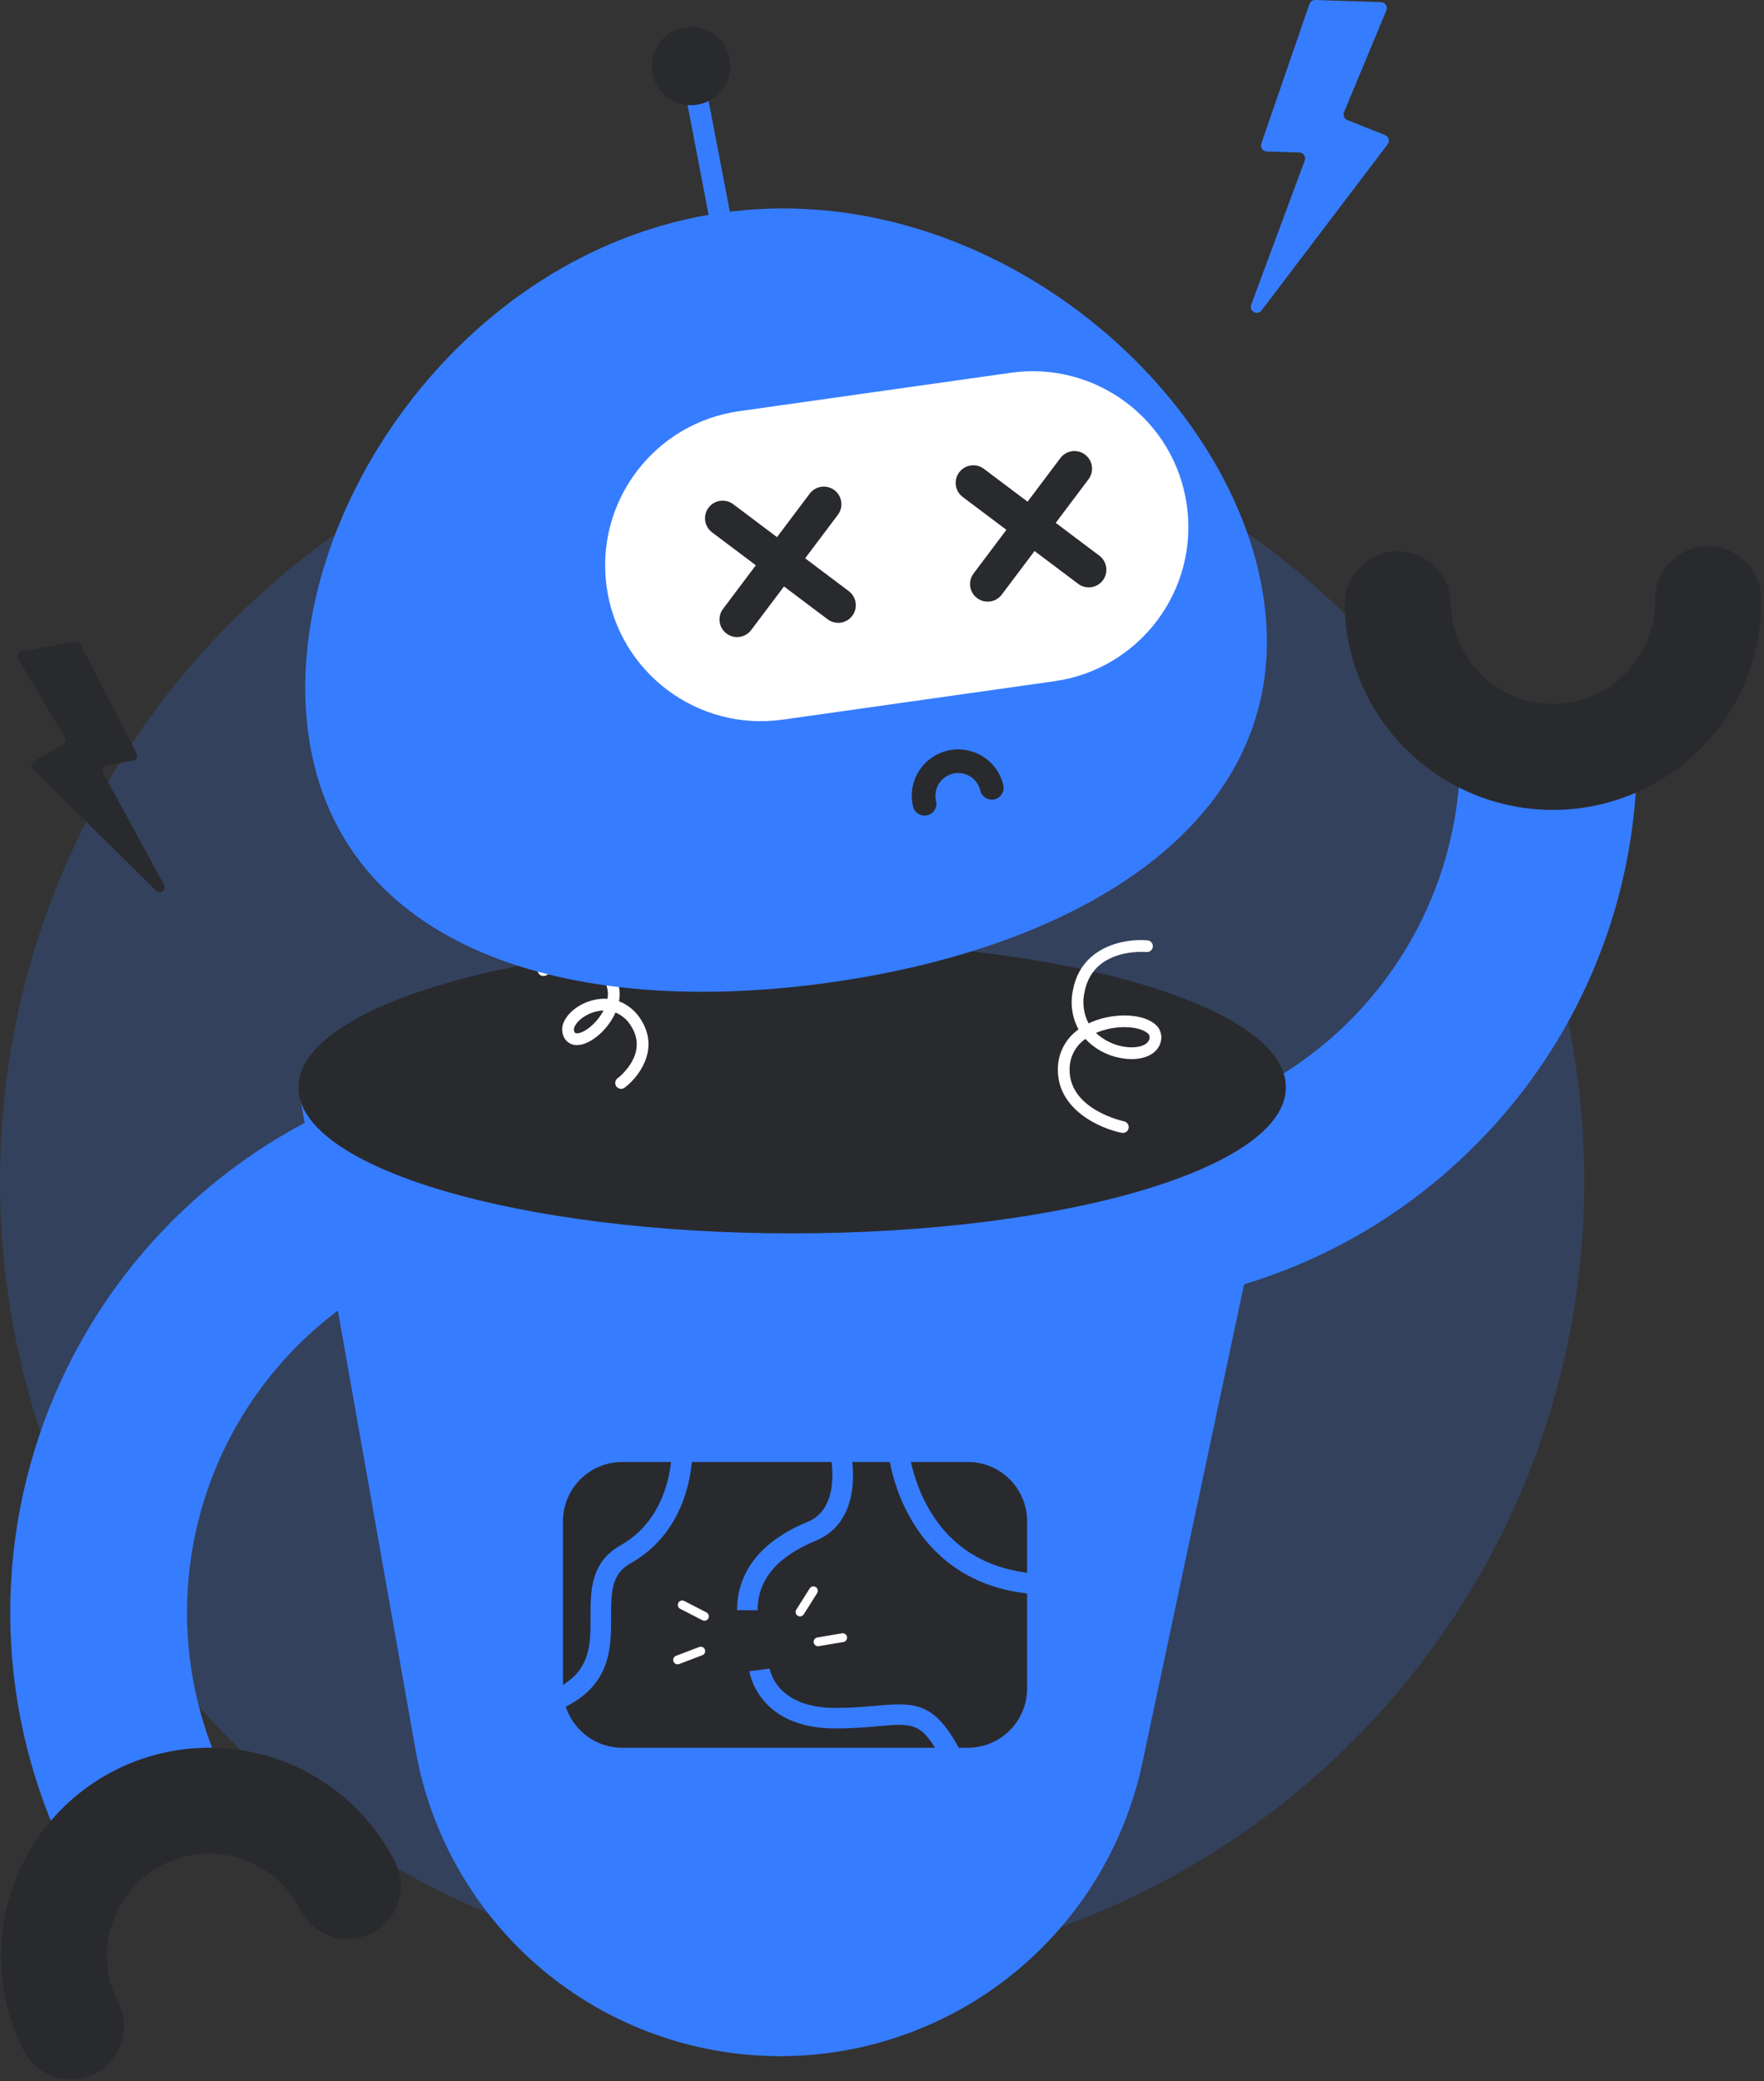 <svg width="601" height="709" viewBox="0 0 601 709" fill="none" xmlns="http://www.w3.org/2000/svg">
<rect x="0" y="0" width="601" height="709" fill="#333333" stroke="none"/>
<g clip-path="url(#clip0_124_211)">
<path opacity="0.2" d="M269.886 672.368C418.94 672.368 539.772 551.536 539.772 402.482C539.772 253.428 418.94 132.596 269.886 132.596C120.832 132.596 0 253.428 0 402.482C0 551.536 120.832 672.368 269.886 672.368Z" fill="#367CFF"/>
<path d="M21.028 628.842C9.483 603.959 3.497 576.861 3.485 549.43C3.474 521.999 9.437 494.896 20.961 470.003C32.485 445.111 49.293 423.027 70.215 405.288C91.138 387.549 115.674 374.58 142.116 367.283L158.175 425.339C140.162 430.304 123.447 439.134 109.193 451.213C94.938 463.293 83.486 478.333 75.633 495.288C67.781 512.242 63.716 530.703 63.721 549.388C63.727 568.072 67.802 586.532 75.665 603.481L21.028 628.842Z" fill="#367CFF"/>
<path d="M24.179 708.427C20.843 708.43 17.571 707.508 14.726 705.766C11.881 704.023 9.574 701.526 8.061 698.553C3.833 690.25 1.282 681.195 0.553 671.906C-0.176 662.617 0.932 653.276 3.814 644.415C9.633 626.52 22.323 611.669 39.092 603.13C47.395 598.902 56.45 596.351 65.739 595.622C75.028 594.893 84.369 596.001 93.23 598.883C111.126 604.702 125.976 617.392 134.515 634.161C135.613 636.278 136.281 638.591 136.481 640.967C136.681 643.344 136.408 645.736 135.679 648.007C134.95 650.277 133.779 652.381 132.233 654.197C130.688 656.012 128.798 657.504 126.673 658.586C124.548 659.668 122.23 660.319 119.852 660.501C117.474 660.683 115.084 660.393 112.819 659.647C110.554 658.901 108.459 657.714 106.655 656.155C104.851 654.595 103.373 652.694 102.307 650.561C100.239 646.477 97.386 642.841 93.91 639.861C90.435 636.882 86.406 634.617 82.055 633.196C77.703 631.775 73.114 631.227 68.55 631.583C63.986 631.938 59.537 633.19 55.458 635.267C51.378 637.345 47.749 640.206 44.777 643.688C41.805 647.17 39.549 651.204 38.138 655.559C36.727 659.914 36.189 664.504 36.555 669.067C36.92 673.63 38.183 678.076 40.269 682.151C41.67 684.905 42.342 687.973 42.22 691.061C42.098 694.149 41.187 697.154 39.573 699.789C37.959 702.424 35.697 704.602 33.002 706.114C30.307 707.626 27.269 708.422 24.179 708.426V708.427Z" fill="#292A2E"/>
<path d="M491.257 400.675C465.873 422.354 435.159 436.861 402.291 442.694L391.686 383.394C420.909 378.127 447.411 362.913 466.695 340.332C485.979 317.752 496.858 289.196 497.486 259.508L557.709 260.764C556.775 309.144 537.229 355.302 503.135 389.639C499.312 393.502 495.352 397.181 491.257 400.675Z" fill="#367CFF"/>
<path d="M575.022 259.042C564.772 267.751 552.258 273.366 538.939 275.235C525.619 277.104 512.043 275.149 499.792 269.597C487.541 264.046 477.12 255.127 469.744 243.88C462.368 232.633 458.341 219.521 458.131 206.073C458.084 201.299 459.929 196.7 463.263 193.281C466.596 189.862 471.146 187.902 475.921 187.827C480.695 187.753 485.304 189.571 488.742 192.884C492.181 196.197 494.168 200.736 494.27 205.51C494.413 214.741 498.218 223.537 504.847 229.963C511.475 236.388 520.385 239.918 529.616 239.774C538.847 239.631 547.643 235.826 554.068 229.197C560.494 222.569 564.023 213.659 563.88 204.428C563.805 199.636 565.638 195.01 568.974 191.569C572.309 188.128 576.876 186.153 581.668 186.078C586.46 186.004 591.086 187.836 594.527 191.172C597.968 194.508 599.943 199.074 600.018 203.866C600.188 213.186 598.508 222.447 595.075 231.113C591.642 239.78 586.524 247.679 580.018 254.354C578.419 256.005 576.753 257.567 575.022 259.042Z" fill="#292A2E"/>
<path d="M446.125 1.378L429.733 48.916C429.629 49.219 429.597 49.542 429.641 49.86C429.684 50.177 429.802 50.48 429.984 50.744C430.166 51.007 430.407 51.224 430.689 51.377C430.97 51.531 431.284 51.615 431.604 51.625L442.663 51.955C442.988 51.965 443.305 52.052 443.589 52.208C443.873 52.365 444.116 52.587 444.298 52.857C444.479 53.126 444.593 53.434 444.632 53.757C444.67 54.079 444.631 54.406 444.518 54.71L426.275 103.823C426.105 104.283 426.105 104.788 426.276 105.247C426.448 105.706 426.778 106.089 427.208 106.325C427.637 106.561 428.137 106.635 428.616 106.533C429.096 106.431 429.523 106.16 429.819 105.77L472.772 49.158C472.962 48.907 473.092 48.616 473.151 48.307C473.21 47.997 473.197 47.679 473.113 47.375C473.029 47.072 472.876 46.792 472.665 46.558C472.455 46.323 472.194 46.141 471.901 46.024L459.036 40.891C458.784 40.791 458.555 40.641 458.362 40.452C458.169 40.262 458.015 40.036 457.91 39.786C457.805 39.536 457.751 39.268 457.75 38.997C457.75 38.726 457.803 38.458 457.907 38.208L472.333 3.553C472.46 3.248 472.511 2.916 472.482 2.586C472.452 2.257 472.343 1.94 472.164 1.661C471.985 1.383 471.741 1.153 471.454 0.99C471.166 0.827 470.843 0.736 470.512 0.725L448.123 8.68357e-05C447.686 -0.014 447.257 0.112 446.897 0.36C446.538 0.608 446.267 0.965 446.125 1.378V1.378Z" fill="#367CFF"/>
<path d="M27.442 219.55L46.542 256.696C46.663 256.933 46.727 257.195 46.729 257.461C46.73 257.727 46.669 257.99 46.551 258.228C46.433 258.466 46.26 258.673 46.047 258.833C45.834 258.992 45.586 259.099 45.324 259.145L36.271 260.724C36.006 260.771 35.755 260.88 35.54 261.043C35.325 261.205 35.152 261.417 35.035 261.659C34.917 261.902 34.859 262.169 34.866 262.439C34.872 262.708 34.943 262.972 35.071 263.209L55.882 301.43C56.073 301.788 56.13 302.202 56.042 302.598C55.955 302.993 55.728 303.345 55.404 303.589C55.081 303.832 54.68 303.952 54.276 303.927C53.871 303.902 53.489 303.733 53.198 303.45L11.186 261.986C11.001 261.802 10.86 261.578 10.775 261.331C10.69 261.084 10.663 260.821 10.697 260.561C10.73 260.302 10.822 260.054 10.967 259.837C11.112 259.619 11.305 259.438 11.531 259.307L21.501 253.565C21.696 253.453 21.866 253.303 22.003 253.124C22.139 252.945 22.238 252.74 22.295 252.523C22.352 252.305 22.365 252.078 22.334 251.856C22.302 251.633 22.227 251.419 22.112 251.225L6.152 224.439C6.012 224.203 5.932 223.937 5.917 223.663C5.903 223.389 5.955 223.115 6.069 222.866C6.183 222.616 6.356 222.398 6.573 222.23C6.79 222.062 7.044 221.949 7.314 221.9L25.637 218.657C25.994 218.594 26.361 218.647 26.686 218.808C27.011 218.968 27.276 219.228 27.442 219.55V219.55Z" fill="#292A2E"/>
<path d="M101.667 370.445L141.6 596.29C146.762 625.485 162.042 651.929 184.758 670.981C207.474 690.034 236.174 700.476 265.822 700.477V700.477C294.727 700.478 322.755 690.552 345.218 672.361C367.681 654.169 383.215 628.816 389.222 600.542L438.106 370.442L101.667 370.445Z" fill="#367CFF"/>
<path d="M269.886 420.18C362.791 420.18 438.105 397.913 438.105 370.445C438.105 342.977 362.791 320.71 269.886 320.71C176.981 320.71 101.667 342.977 101.667 370.445C101.667 397.913 176.981 420.18 269.886 420.18Z" fill="#292A2E"/>
<path d="M329.741 498.063H211.998C200.845 498.063 191.803 507.105 191.803 518.258V575.218C191.803 586.371 200.845 595.413 211.998 595.413H329.741C340.894 595.413 349.936 586.371 349.936 575.218V518.258C349.936 507.105 340.894 498.063 329.741 498.063Z" fill="#292A2E"/>
<path d="M258.112 548.556H251.112C251.112 539.334 255.29 526.625 275.195 518.449C286.855 513.66 282.995 495.963 282.953 495.785L289.776 494.219C289.998 495.182 295.015 517.876 277.855 524.919C264.754 530.3 258.112 538.256 258.112 548.556Z" fill="#367CFF"/>
<path d="M320.915 599.507C314.108 586.743 311.267 586.996 299.288 588.06C295.388 588.407 290.536 588.839 284.612 588.839C258.097 588.839 255.338 569.539 255.312 569.345L262.255 568.463L258.783 568.904L262.251 568.43C262.331 568.978 264.451 581.839 284.61 581.839C290.223 581.839 294.71 581.439 298.666 581.088C312.143 579.888 318.466 580.04 327.089 596.213L320.915 599.507Z" fill="#367CFF"/>
<path d="M240 552.144C239.761 552.144 239.525 552.086 239.313 551.976L231.747 548.076C231.394 547.893 231.127 547.578 231.006 547.199C230.885 546.82 230.92 546.408 231.103 546.054C231.285 545.701 231.601 545.434 231.98 545.314C232.359 545.193 232.771 545.227 233.124 545.41L240.69 549.31C240.99 549.464 241.229 549.714 241.369 550.021C241.509 550.327 241.541 550.672 241.462 550.999C241.382 551.326 241.194 551.617 240.929 551.825C240.664 552.032 240.337 552.145 240 552.144V552.144Z" fill="white"/>
<path d="M230.859 566.989C230.509 566.988 230.171 566.865 229.902 566.64C229.633 566.416 229.452 566.105 229.388 565.761C229.325 565.417 229.384 565.061 229.555 564.756C229.726 564.451 229.998 564.215 230.325 564.089L238.282 561.06C238.648 560.939 239.047 560.965 239.396 561.13C239.744 561.296 240.015 561.59 240.153 561.95C240.29 562.311 240.283 562.71 240.134 563.066C239.984 563.422 239.704 563.706 239.35 563.86L231.393 566.89C231.223 566.955 231.042 566.989 230.859 566.989Z" fill="white"/>
<path d="M278.712 560.824C278.336 560.823 277.974 560.682 277.698 560.427C277.421 560.172 277.25 559.823 277.219 559.448C277.188 559.074 277.299 558.701 277.529 558.404C277.76 558.107 278.093 557.908 278.464 557.845L286.864 556.426C287.255 556.362 287.656 556.455 287.979 556.686C288.301 556.916 288.519 557.265 288.585 557.656C288.652 558.047 288.56 558.448 288.331 558.772C288.102 559.096 287.755 559.316 287.364 559.384L278.964 560.803C278.881 560.817 278.796 560.824 278.712 560.824V560.824Z" fill="white"/>
<path d="M272.569 550.662C272.301 550.662 272.038 550.59 271.807 550.453C271.576 550.317 271.386 550.121 271.256 549.886C271.127 549.651 271.063 549.386 271.07 549.118C271.078 548.85 271.158 548.589 271.301 548.362L275.846 541.162C275.949 540.991 276.085 540.843 276.246 540.725C276.407 540.607 276.59 540.523 276.785 540.477C276.979 540.431 277.18 540.424 277.377 540.457C277.574 540.49 277.762 540.561 277.931 540.668C278.099 540.774 278.245 540.913 278.36 541.077C278.474 541.24 278.555 541.425 278.597 541.62C278.639 541.815 278.642 542.016 278.605 542.212C278.568 542.409 278.493 542.595 278.383 542.762L273.838 549.962C273.703 550.176 273.516 550.353 273.294 550.475C273.072 550.598 272.822 550.662 272.569 550.662Z" fill="white"/>
<path d="M358.192 543.318C343.63 543.318 331.481 539.34 321.985 531.444C304.44 516.854 302.559 494.335 302.485 493.384L309.465 492.859L305.975 493.122L309.464 492.854C309.481 493.054 311.248 513.454 326.512 526.107C336.512 534.392 350.145 537.66 367.058 535.818L367.816 542.777C364.62 543.131 361.407 543.312 358.192 543.318V543.318Z" fill="#367CFF"/>
<path d="M175.694 586.822L174.401 579.942C201.238 574.896 201.218 563.731 201.195 550.805C201.18 542.099 201.162 532.232 211.418 526.462C230.493 515.731 228.965 491.408 228.948 491.162L235.928 490.637C236.017 491.814 237.859 519.617 214.85 532.561C208.493 536.138 208.179 541.818 208.195 550.79C208.219 564.117 208.248 580.7 175.694 586.822Z" fill="#367CFF"/>
<path d="M382.558 385.962C382.424 385.962 382.29 385.949 382.158 385.922C374.581 384.398 360.286 377.922 360.414 364.306C360.403 361.637 361.038 359.005 362.263 356.634C363.489 354.263 365.269 352.223 367.452 350.688C365.218 346.547 364.557 341.738 365.591 337.148C368.449 322.257 383.441 319.648 390.973 320.354C391.499 320.405 391.984 320.662 392.322 321.07C392.659 321.477 392.821 322.002 392.772 322.529C392.723 323.055 392.468 323.541 392.062 323.88C391.656 324.219 391.132 324.383 390.605 324.337C389.866 324.269 372.405 322.873 369.519 337.902C368.667 341.529 369.151 345.342 370.883 348.641C378.307 345.059 388.476 345.041 393.144 348.61C394.079 349.25 394.807 350.149 395.239 351.198C395.67 352.246 395.786 353.397 395.573 354.51C394.639 359.38 388.923 361.81 381.685 360.42C377.128 359.589 372.96 357.314 369.794 353.933C368.118 355.101 366.753 356.659 365.815 358.473C364.878 360.287 364.397 362.303 364.414 364.345C364.285 378.045 382.763 381.964 382.949 382.002C383.436 382.1 383.869 382.375 384.164 382.774C384.459 383.173 384.595 383.667 384.546 384.161C384.497 384.655 384.266 385.113 383.898 385.446C383.53 385.779 383.051 385.963 382.555 385.963L382.558 385.962ZM373.4 351.89C375.923 354.243 379.058 355.837 382.445 356.49C387.216 357.403 391.176 356.229 391.651 353.754C391.723 353.37 391.671 352.972 391.504 352.619C391.336 352.266 391.062 351.974 390.719 351.786C387.7 349.476 379.83 349.1 373.4 351.89Z" fill="white"/>
<path d="M211.61 370.94C211.19 370.94 210.781 370.808 210.441 370.563C210.1 370.317 209.845 369.971 209.713 369.573C209.58 369.174 209.576 368.744 209.701 368.344C209.826 367.943 210.074 367.592 210.41 367.34C210.841 367.015 220.91 359.252 215.185 349.833C213.957 347.635 212.031 345.911 209.711 344.933C207.211 350.633 201.558 355.633 197.118 356.006C196.182 356.131 195.231 355.979 194.38 355.571C193.529 355.162 192.816 354.514 192.328 353.706C191.78 352.754 191.503 351.671 191.525 350.573C191.547 349.475 191.868 348.403 192.454 347.474C194.683 343.403 200.227 340.36 205.634 340.238C206.084 340.23 206.534 340.238 206.974 340.267C207.225 338.908 207.156 337.509 206.772 336.181C206.389 334.853 205.701 333.633 204.764 332.617C198.186 325.21 186.308 332.152 186.19 332.223C185.964 332.358 185.714 332.446 185.454 332.484C185.194 332.522 184.93 332.508 184.675 332.444C184.42 332.379 184.181 332.265 183.97 332.108C183.76 331.951 183.582 331.754 183.448 331.528C183.314 331.302 183.225 331.053 183.187 330.793C183.149 330.533 183.163 330.268 183.228 330.013C183.292 329.759 183.406 329.519 183.563 329.309C183.72 329.098 183.917 328.921 184.143 328.786C184.743 328.427 199.007 320.109 207.754 329.96C209.11 331.443 210.101 333.222 210.646 335.156C211.191 337.091 211.276 339.125 210.894 341.098C214.147 342.372 216.867 344.719 218.603 347.75C224.703 357.778 217.479 367.038 212.81 370.534C212.465 370.797 212.044 370.939 211.61 370.94V370.94ZM205.61 344.247C201.257 344.387 197.294 346.965 195.959 349.402C195.725 349.72 195.581 350.096 195.543 350.489C195.505 350.883 195.575 351.279 195.744 351.636C195.844 351.805 196.02 352.08 196.786 352.024C199.293 351.816 203.41 348.484 205.608 344.247H205.61Z" fill="white"/>
<path d="M430.612 204.417C440.851 276.817 372.912 321.963 283.027 334.673C193.142 347.383 115.352 322.848 105.114 250.443C94.876 178.038 156.067 85.182 245.951 72.472C335.835 59.762 420.374 132.012 430.612 204.417Z" fill="#367CFF"/>
<path d="M344.384 126.993L251.81 140.082C222.792 144.185 202.595 171.035 206.698 200.053C210.801 229.07 237.651 249.268 266.668 245.165L359.243 232.075C388.26 227.972 408.458 201.123 404.355 172.105C400.252 143.087 373.402 122.89 344.384 126.993Z" fill="white"/>
<path d="M237.989 16.443L230.811 17.819L244.674 90.151L251.853 88.775L237.989 16.443Z" fill="#367CFF"/>
<path d="M235.426 35.839C242.803 35.839 248.784 29.858 248.784 22.481C248.784 15.104 242.803 9.123 235.426 9.123C228.048 9.123 222.068 15.104 222.068 22.481C222.068 29.858 228.048 35.839 235.426 35.839Z" fill="#292A2E"/>
<path d="M285.566 212.173C284.267 212.173 283.003 211.75 281.966 210.967L242.655 181.4C242.014 180.931 241.473 180.339 241.062 179.659C240.652 178.978 240.381 178.223 240.265 177.438C240.148 176.652 240.189 175.851 240.385 175.081C240.581 174.311 240.928 173.587 241.405 172.953C241.883 172.318 242.481 171.784 243.167 171.382C243.852 170.981 244.611 170.719 245.398 170.613C246.185 170.507 246.986 170.558 247.753 170.764C248.52 170.969 249.239 171.325 249.868 171.811L289.177 201.38C290.185 202.136 290.93 203.191 291.305 204.394C291.68 205.597 291.667 206.888 291.267 208.083C290.868 209.278 290.102 210.317 289.079 211.052C288.055 211.788 286.826 212.182 285.566 212.18V212.173Z" fill="#292A2E"/>
<path d="M251.125 217.042C250.01 217.041 248.918 216.73 247.97 216.143C247.023 215.556 246.257 214.717 245.76 213.719C245.263 212.722 245.053 211.605 245.155 210.495C245.256 209.386 245.665 208.326 246.335 207.435L275.906 168.125C276.868 166.868 278.287 166.042 279.856 165.826C281.424 165.611 283.014 166.024 284.279 166.976C285.544 167.928 286.381 169.341 286.609 170.907C286.837 172.473 286.436 174.066 285.495 175.339L255.925 214.649C255.366 215.393 254.641 215.997 253.808 216.413C252.974 216.828 252.056 217.043 251.125 217.042Z" fill="#292A2E"/>
<path d="M370.933 200.1C369.634 200.1 368.37 199.677 367.333 198.894L328.024 169.324C327.389 168.852 326.854 168.26 326.449 167.58C326.045 166.901 325.778 166.149 325.665 165.366C325.552 164.583 325.595 163.786 325.791 163.02C325.987 162.254 326.333 161.534 326.808 160.902C327.284 160.27 327.879 159.739 328.561 159.337C329.242 158.936 329.996 158.674 330.78 158.566C331.563 158.457 332.36 158.504 333.125 158.705C333.89 158.905 334.608 159.255 335.237 159.734L374.546 189.304C375.554 190.06 376.299 191.115 376.674 192.318C377.049 193.521 377.036 194.811 376.636 196.007C376.237 197.202 375.471 198.241 374.447 198.976C373.424 199.712 372.195 200.106 370.935 200.104L370.933 200.1Z" fill="#292A2E"/>
<path d="M336.494 204.971C335.379 204.97 334.287 204.659 333.339 204.072C332.391 203.486 331.626 202.646 331.128 201.649C330.631 200.651 330.421 199.535 330.522 198.425C330.624 197.315 331.033 196.255 331.703 195.364L361.273 156.054C362.229 154.782 363.652 153.943 365.228 153.72C366.803 153.497 368.403 153.909 369.675 154.866C370.947 155.823 371.786 157.245 372.009 158.821C372.232 160.397 371.819 161.996 370.863 163.268L341.293 202.578C340.734 203.322 340.009 203.926 339.176 204.342C338.343 204.757 337.425 204.973 336.494 204.971V204.971Z" fill="#292A2E"/>
<path d="M313.838 261.577C315.644 259.186 318.092 257.358 320.897 256.305C323.702 255.252 326.748 255.018 329.681 255.63C332.614 256.242 335.313 257.675 337.463 259.762C339.612 261.849 341.125 264.504 341.824 267.417C341.951 267.932 341.975 268.468 341.894 268.993C341.813 269.517 341.63 270.021 341.354 270.474C341.078 270.928 340.715 271.322 340.285 271.635C339.856 271.947 339.37 272.172 338.853 272.296C338.337 272.419 337.802 272.44 337.277 272.356C336.753 272.272 336.251 272.085 335.799 271.806C335.348 271.527 334.955 271.161 334.646 270.73C334.336 270.299 334.114 269.811 333.994 269.294C333.756 268.304 333.326 267.37 332.728 266.546C332.13 265.722 331.375 265.024 330.507 264.492C329.639 263.959 328.674 263.603 327.669 263.444C326.663 263.284 325.636 263.324 324.645 263.561C323.655 263.799 322.721 264.229 321.897 264.827C321.073 265.426 320.375 266.18 319.843 267.049C319.311 267.917 318.955 268.881 318.795 269.887C318.635 270.892 318.675 271.92 318.913 272.91C319.154 273.946 318.976 275.034 318.417 275.939C317.858 276.844 316.964 277.491 315.93 277.738C314.896 277.986 313.806 277.815 312.898 277.262C311.99 276.709 311.337 275.819 311.083 274.787C310.594 272.769 310.51 270.674 310.836 268.623C311.162 266.572 311.892 264.606 312.983 262.839C313.248 262.403 313.533 261.982 313.838 261.577Z" fill="#292A2E"/>
</g>
<defs>
<clipPath id="clip0_124_211">
<rect width="600.027" height="708.427" fill="white"/>
</clipPath>
</defs>
</svg>
